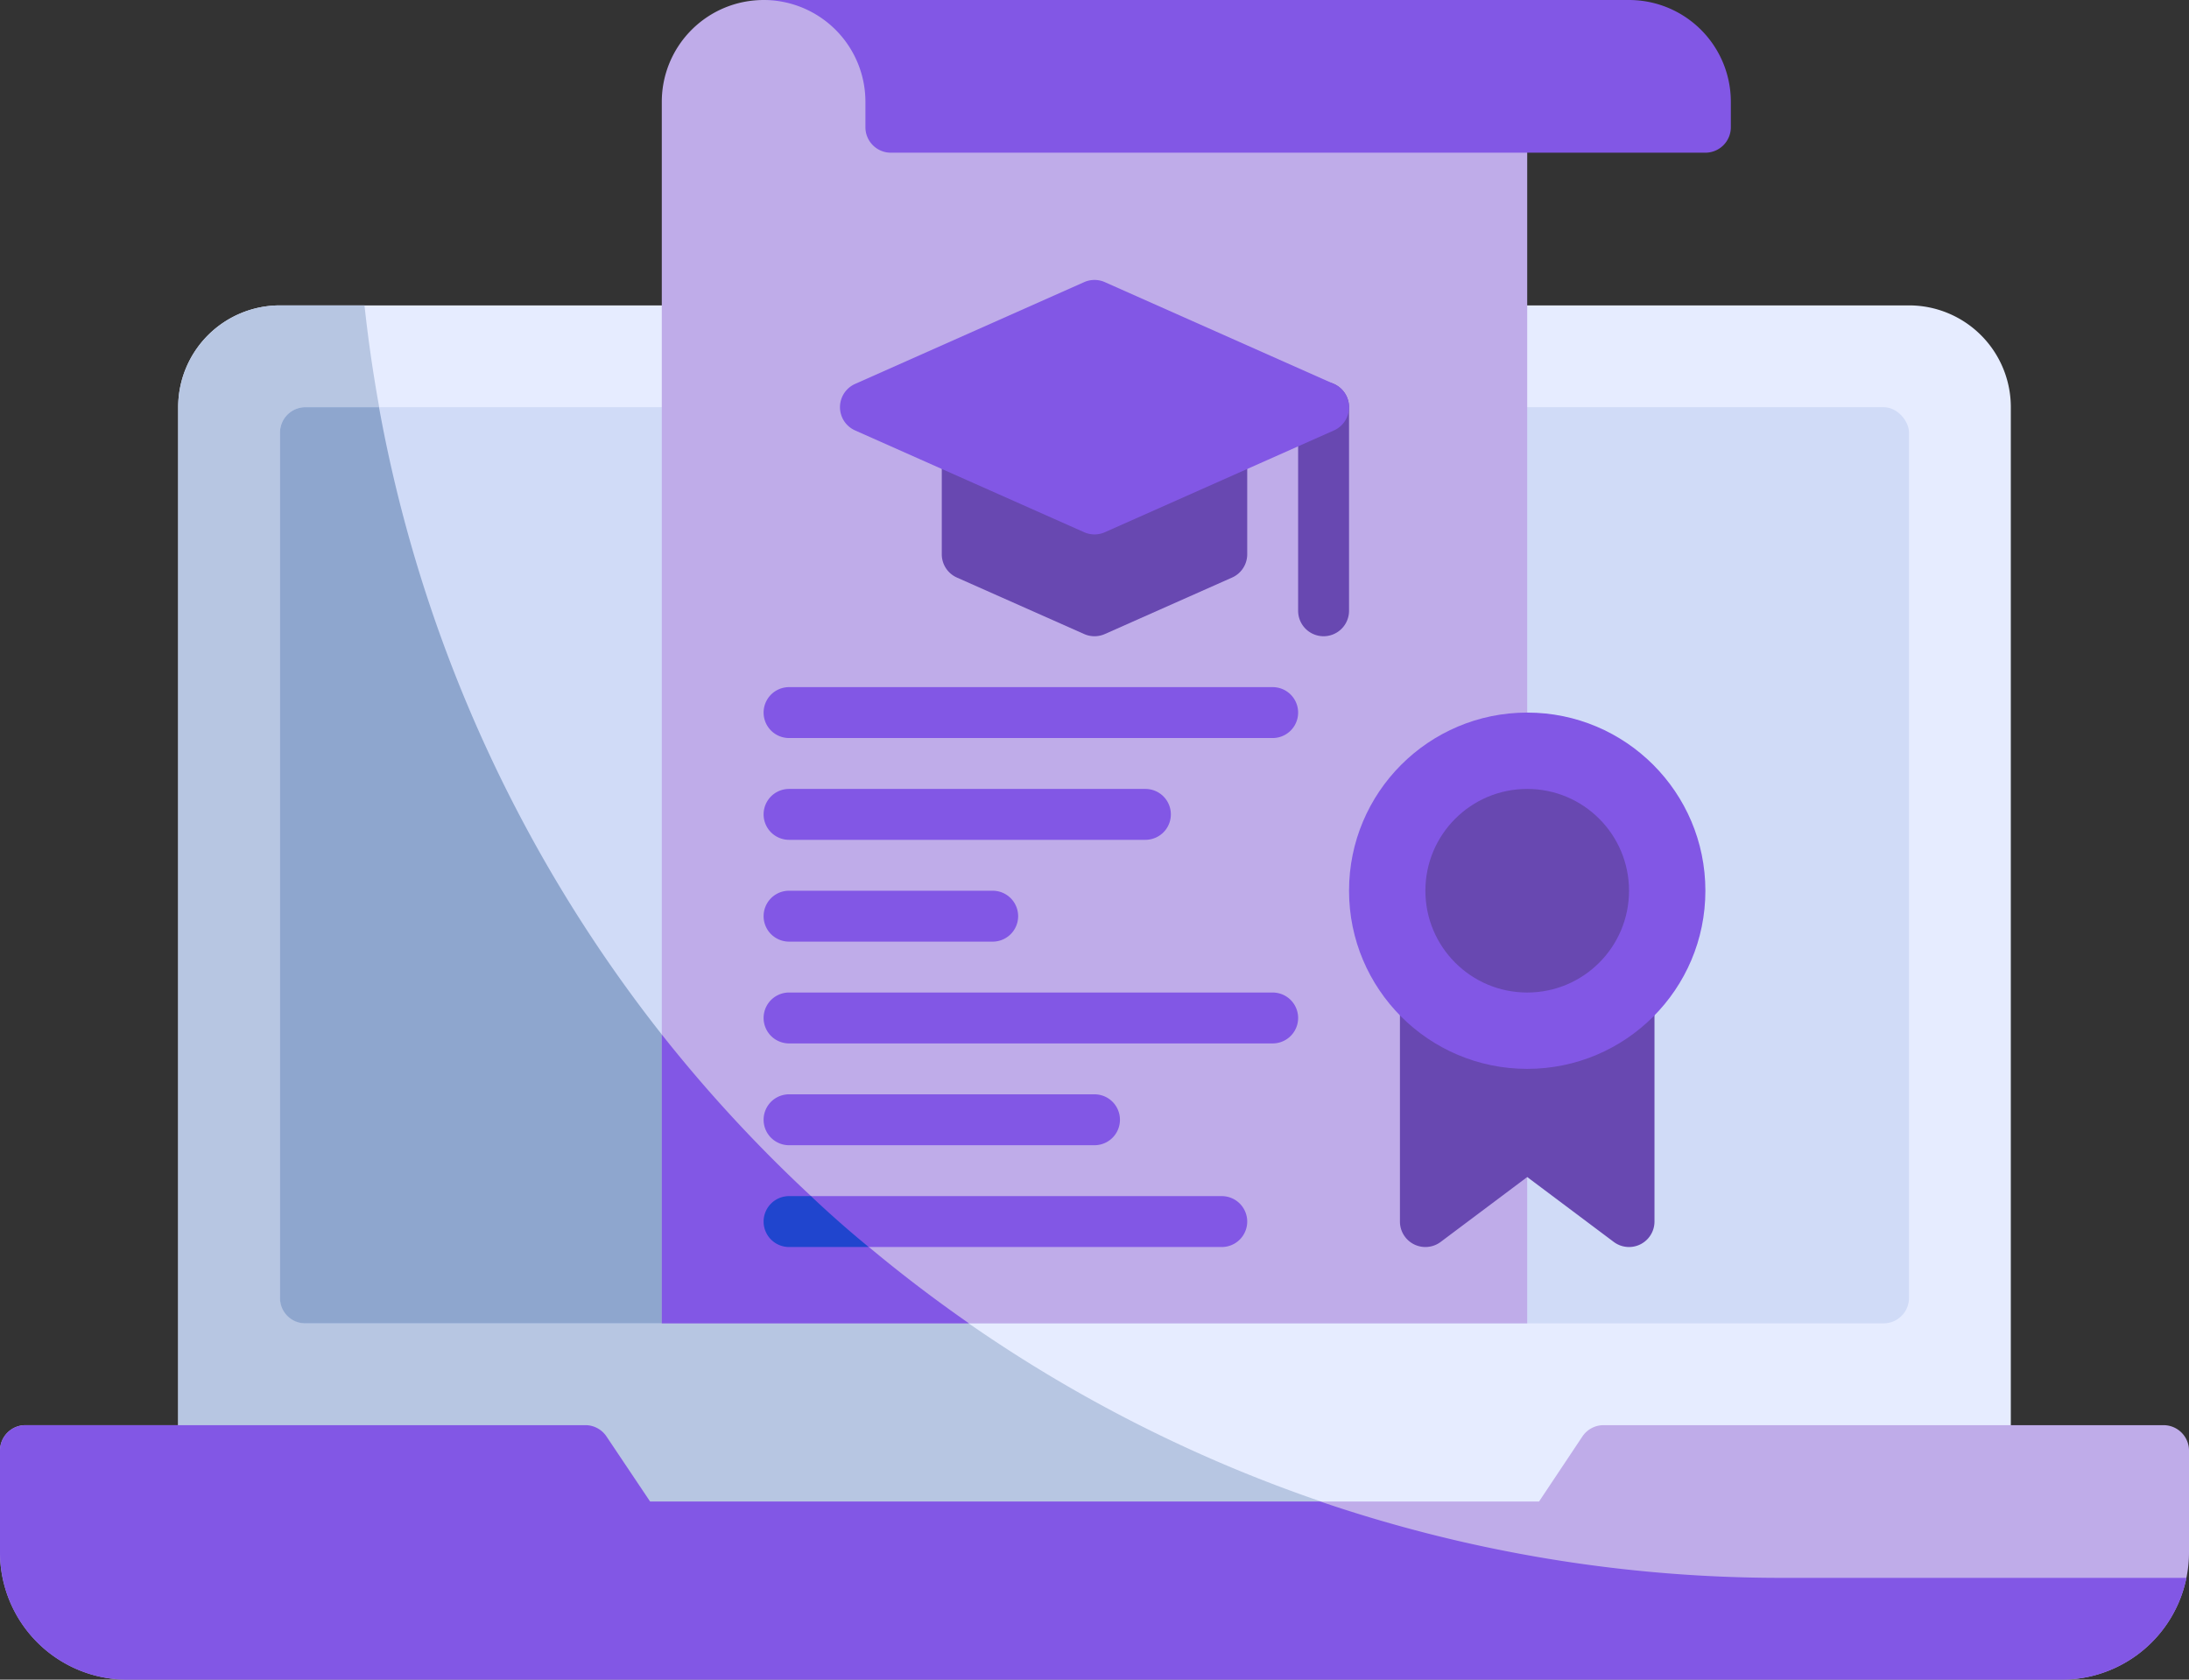 <svg xmlns="http://www.w3.org/2000/svg" width="86" height="66" viewBox="0 0 86 66"><rect x="0" y="0" width="86" height="66" fill="#333333" stroke="none"/><g transform="translate(-1 -11)"><path d="M76,23H12a4,4,0,0,0-4,4V71a1,1,0,0,0,1,1H79a1,1,0,0,0,1-1V27a4,4,0,0,0-4-4Z" fill="#e6ecff"/><path d="M60.43,72H9a1,1,0,0,1-1-1V27a4,4,0,0,1,4-4h3.32A56.011,56.011,0,0,0,60.43,72Z" fill="#b7c6e2"/><rect width="64" height="36" rx="1" transform="translate(12 27)" fill="#d0dbf7"/><path d="M39.07,63H13a1,1,0,0,1-1-1V28a1,1,0,0,1,1-1h2.89A55.951,55.951,0,0,0,39.07,63Z" fill="#8ea6ce"/><path d="M61,40V11H31a4,4,0,0,0-4,4V63H61V56l-4,3V50.46A5.992,5.992,0,0,1,61,40Z" fill="#bface9"/><path d="M39.07,63H27V51.65A56.549,56.549,0,0,0,39.07,63Z" fill="#8257e5"/><path d="M65,11H31a4,4,0,0,1,4,4v1a1,1,0,0,0,1,1H68a1,1,0,0,0,1-1V15A4,4,0,0,0,65,11Z" fill="#8257e5"/><path d="M49.545,27.941a1,1,0,0,0-.95-.076L44,29.906l-4.594-2.04A1,1,0,0,0,38,28.78v4a1,1,0,0,0,.594.914l5,2.22a1,1,0,0,0,.812,0l5-2.22A1,1,0,0,0,50,32.78v-4A1,1,0,0,0,49.545,27.941Z" fill="#6848b1"/><path d="M53,36a1,1,0,0,1-1-1V27a1,1,0,0,1,2,0v8A1,1,0,0,1,53,36Z" fill="#6848b1"/><path d="M51,40H32a1,1,0,0,1,0-2H51a1,1,0,0,1,0,2Z" fill="#8257e5"/><path d="M46,44H32a1,1,0,0,1,0-2H46a1,1,0,0,1,0,2Z" fill="#8257e5"/><path d="M40,48H32a1,1,0,0,1,0-2h8a1,1,0,0,1,0,2Z" fill="#8257e5"/><path d="M51,52H32a1,1,0,0,1,0-2H51a1,1,0,0,1,0,2Z" fill="#8257e5"/><path d="M44,56H32a1,1,0,0,1,0-2H44a1,1,0,0,1,0,2Z" fill="#8257e5"/><path d="M65.405,49.546a1,1,0,0,0-1.077.173,5.089,5.089,0,0,1-6.656,0A1,1,0,0,0,56,50.46V59a1,1,0,0,0,1.6.8L61,57.25l3.4,2.55A1,1,0,0,0,66,59V50.46a1,1,0,0,0-.595-.914Z" fill="#6848b1"/><circle cx="7" cy="7" r="7" transform="translate(54 39)" fill="#8257e5"/><circle cx="4" cy="4" r="4" transform="translate(57 42)" fill="#6848b1"/><path d="M53.406,26.086l-9-4a1,1,0,0,0-.812,0l-9,4a1,1,0,0,0,0,1.827l9,4a1,1,0,0,0,.813,0l9-4a1,1,0,0,0,0-1.827Z" fill="#8257e5"/><path d="M86,67H64a1,1,0,0,0-.832.445L61.465,70H26.535l-1.7-2.555A1,1,0,0,0,24,67H2a1,1,0,0,0-1,1v4a5.006,5.006,0,0,0,5,5H82a5.006,5.006,0,0,0,5-5V68A1,1,0,0,0,86,67Z" fill="#bface9"/><path d="M86.9,73A5,5,0,0,1,82,77H6a5,5,0,0,1-5-5V68a1,1,0,0,1,1-1H24a1,1,0,0,1,.83.45L26.54,70H52.87A56.093,56.093,0,0,0,71,73Z" fill="#8257e5"/><path d="M49,60H32a1,1,0,0,1,0-2H49a1,1,0,0,1,0,2Z" fill="#8257e5"/><path d="M35.13,60H32a1,1,0,0,1,0-2h.86C33.59,58.69,34.35,59.36,35.13,60Z" fill="#2045ce"/></g></svg>